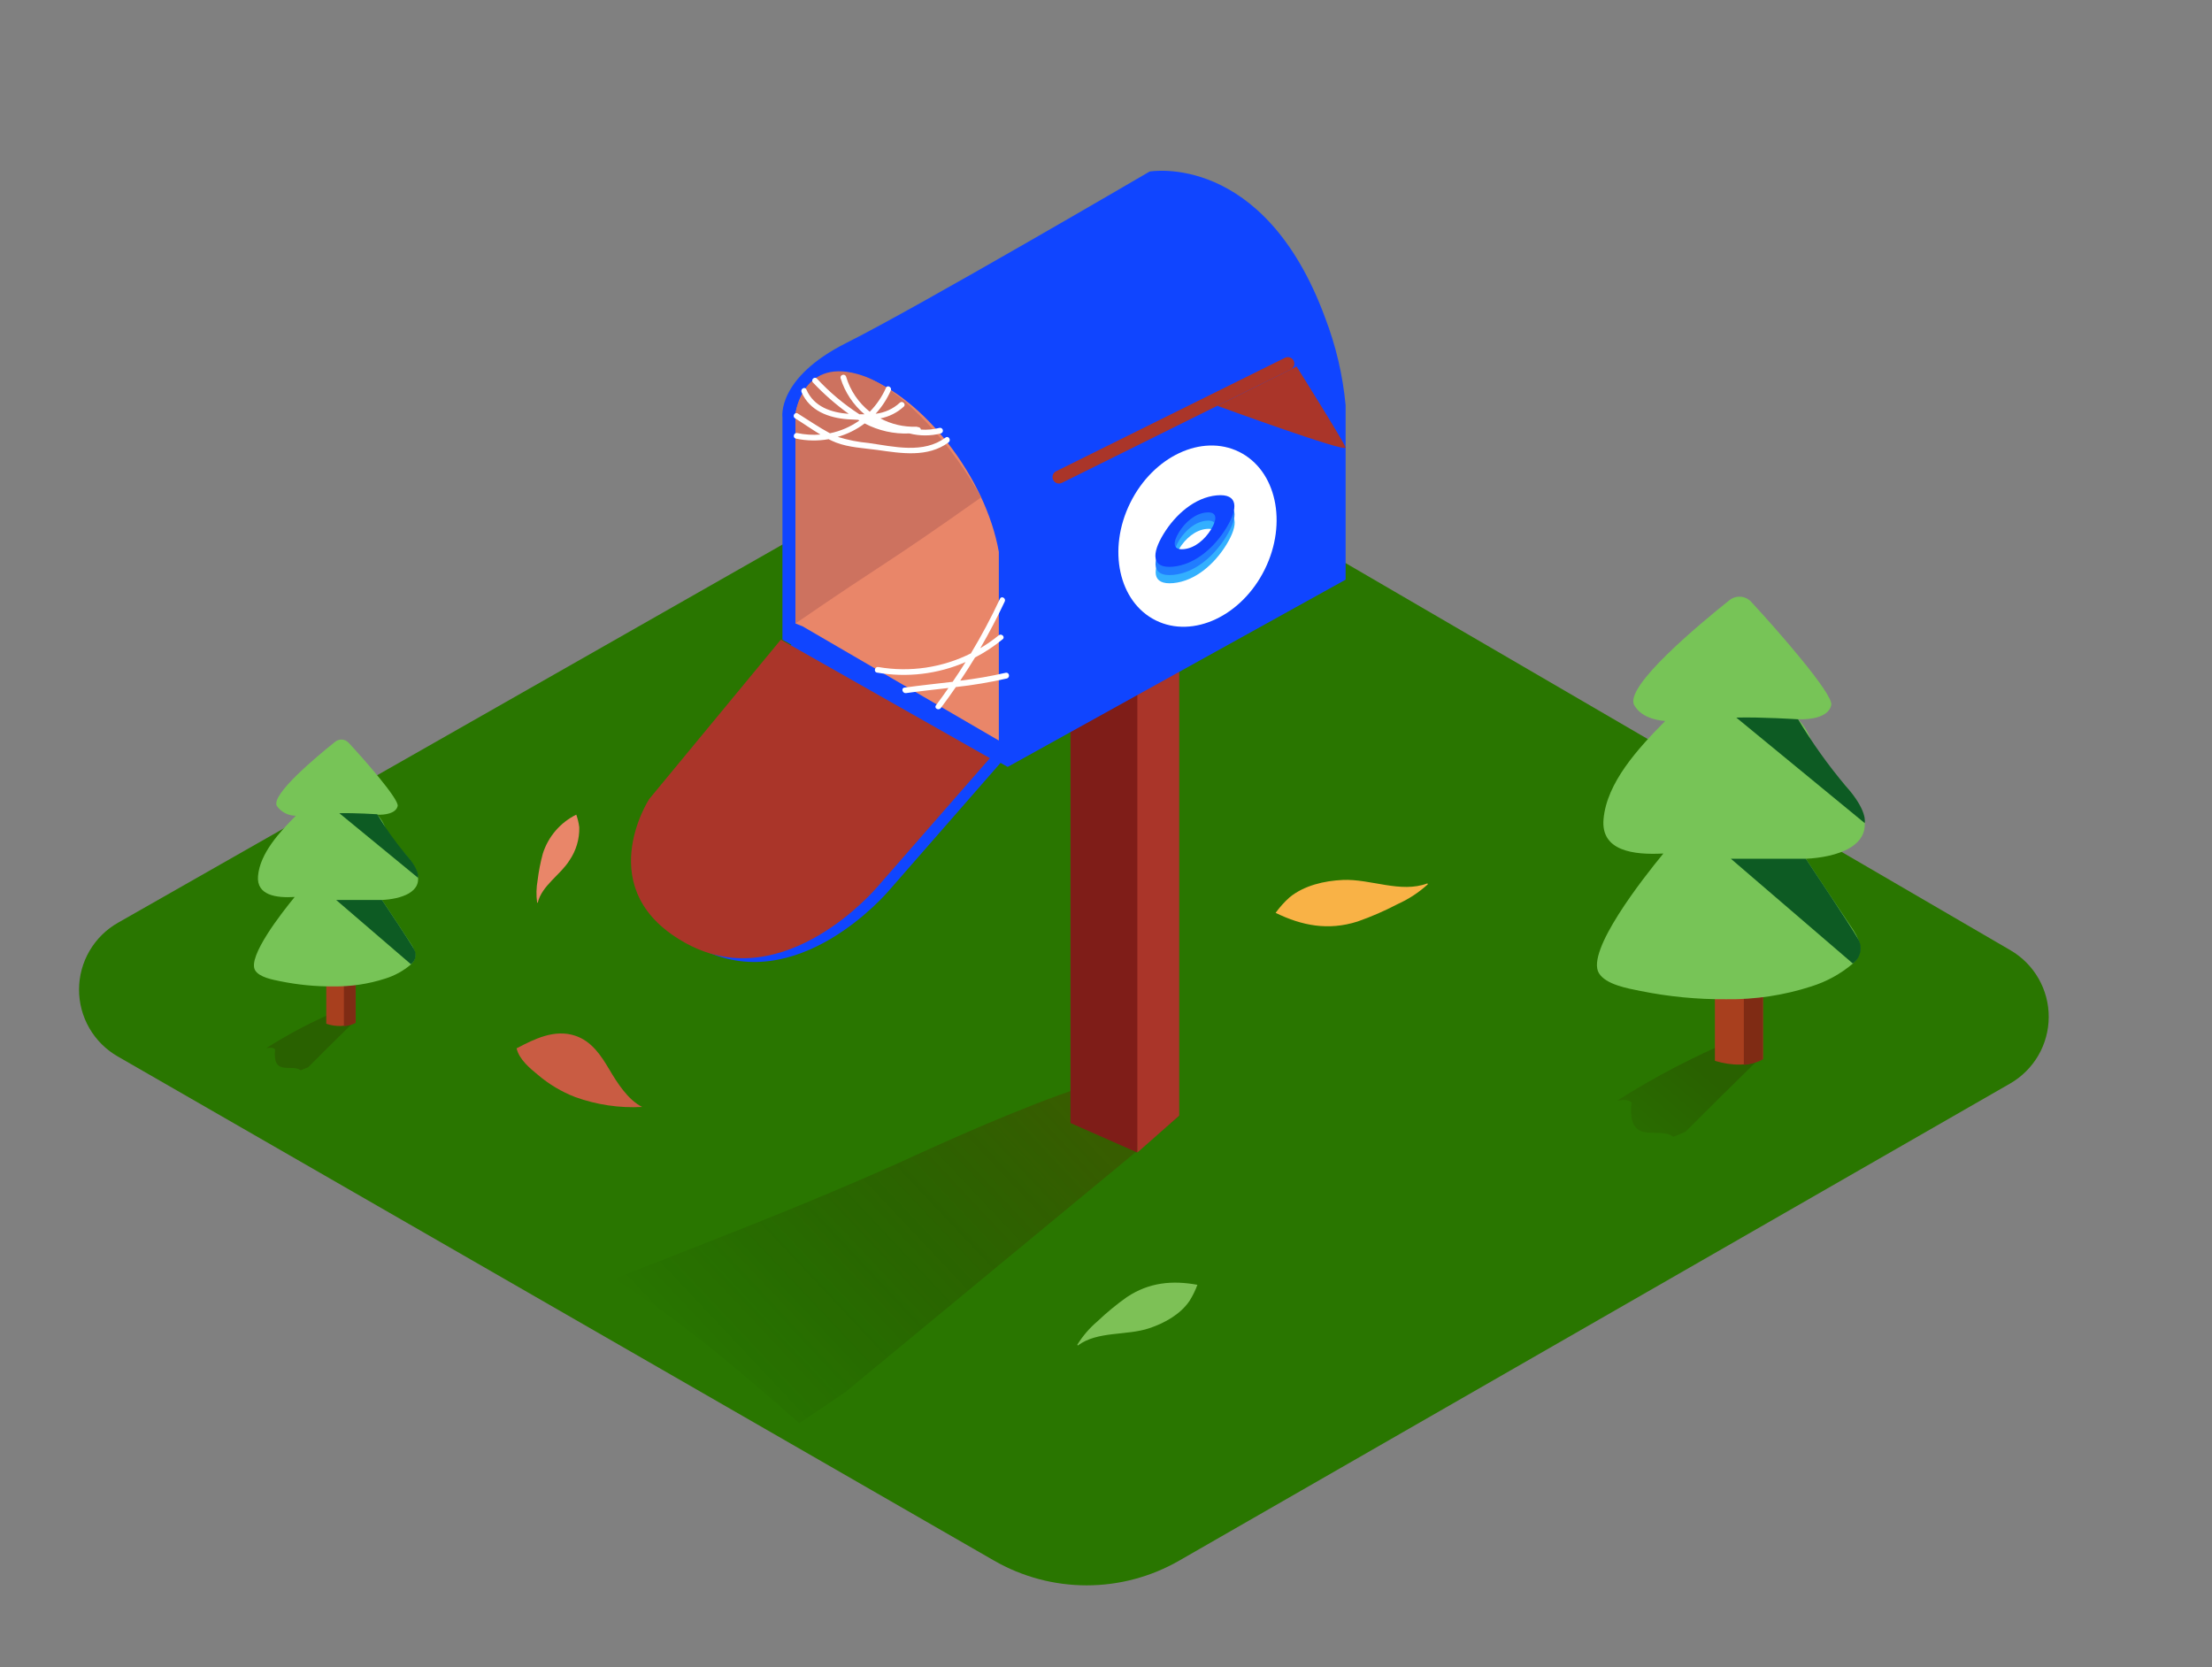 <svg width="406" height="306" viewBox="0 0 406 306" fill="none" xmlns="http://www.w3.org/2000/svg">
<rect x="0" y="0" width="406" height="306" fill="#808080" stroke="none"/>
<path d="M21.65 169.362L180.213 79.118C184.084 76.916 188.465 75.769 192.918 75.792C197.372 75.816 201.741 77.008 205.588 79.25L369.003 174.406C371.148 175.653 372.926 177.441 374.16 179.593C375.394 181.744 376.039 184.183 376.032 186.663C376.025 189.143 375.365 191.577 374.119 193.722C372.872 195.866 371.084 197.644 368.932 198.878L216.429 286.442C211.262 289.412 205.407 290.975 199.448 290.975C193.488 290.975 187.633 289.412 182.467 286.442L21.599 193.894C19.44 192.654 17.646 190.865 16.401 188.708C15.155 186.551 14.502 184.104 14.507 181.613C14.512 179.123 15.176 176.678 16.43 174.527C17.685 172.375 19.485 170.593 21.65 169.362Z" fill="#297600"/>
<path opacity="0.32" d="M146.698 261.229L155.173 255.495L216.581 204.745L202.046 198.502C193.327 200.837 177.686 207.637 169.566 211.342C157.579 216.864 145.44 221.868 133.158 226.699C126.358 229.406 119.547 232.072 112.726 234.697C124.947 242.381 135.909 251.688 146.698 261.229Z" fill="url(#paint0_linear_324_13116)"/>
<path d="M208.755 211.535L196.484 206.115V112.4L212.602 106.645" fill="#7F1D18"/>
<path d="M216.438 94.465V204.765L208.755 211.535V105.295" fill="#AA3529"/>
<path d="M143.612 117.404V76.591C143.612 76.591 142.536 69.344 155.427 62.898C168.317 56.453 211.008 31.484 211.008 31.484C211.008 31.484 231.948 27.729 243.224 58.331C245.2 63.481 246.463 68.876 246.98 74.368V106.391L184.953 140.759L143.612 117.404Z" fill="#1045FF"/>
<path d="M146.008 114.43V76.053C146.008 76.053 147.348 65.314 158.36 69.07C169.373 72.825 180.914 87.593 183.329 101.286V135.918L147.348 114.978" fill="#E98669"/>
<path d="M145.429 118.094L121.262 147.357C121.262 147.357 110.25 164.277 128.245 173.939C146.241 183.602 163.151 163.465 163.151 163.465L183.827 139.805L145.429 118.094Z" fill="#1045FF"/>
<path d="M143.318 117.404L119.151 146.666C119.151 146.666 108.138 163.586 126.134 173.249C144.13 182.912 161.04 162.774 161.04 162.774L181.685 139.155L143.318 117.404Z" fill="#AA3529"/>
<path d="M180.081 91.288C175.148 82.224 165.922 71.506 158.36 68.958C147.348 65.162 146.008 75.86 146.008 75.86V114.43C163.517 102.402 161.446 104.463 180.081 91.288Z" fill="#CD725F"/>
<path d="M232.145 104.497C236.361 95.951 234.249 86.295 227.427 82.929C220.605 79.563 211.657 83.763 207.441 92.309C203.224 100.855 205.336 110.512 212.158 113.877C218.98 117.243 227.928 113.043 232.145 104.497Z" fill="white"/>
<path d="M236.901 67.801C237.489 67.509 237.729 66.797 237.438 66.209C237.146 65.622 236.434 65.381 235.846 65.673L193.842 86.496C193.254 86.788 193.014 87.5 193.305 88.088C193.597 88.676 194.309 88.916 194.897 88.624L236.901 67.801Z" fill="#AA3529"/>
<path d="M237.977 67.263C237.977 67.263 246.655 81.077 246.98 82.143C247.305 83.209 223.432 74.48 223.432 74.48" fill="#AA3529"/>
<path d="M173.565 80.296C169.505 83.341 164.075 81.97 159.446 81.311C157.517 81.137 155.612 80.759 153.762 80.184C155.547 79.671 157.223 78.835 158.706 77.718C161.234 79.049 164.072 79.683 166.927 79.555C168.815 80.038 170.794 80.038 172.682 79.555C172.817 79.518 172.931 79.43 173.001 79.309C173.07 79.188 173.089 79.045 173.053 78.91C173.016 78.775 172.928 78.661 172.807 78.591C172.686 78.522 172.543 78.503 172.408 78.54C171.305 78.823 170.164 78.926 169.028 78.844C169.008 78.709 168.937 78.586 168.829 78.501C168.722 78.416 168.586 78.376 168.45 78.387C168.371 78.337 168.279 78.312 168.186 78.316C165.891 78.398 163.615 77.873 161.588 76.794C163.192 76.486 164.679 75.737 165.882 74.632C166.359 74.185 165.638 73.475 165.161 73.911C163.934 75.046 162.376 75.757 160.715 75.941C161.868 74.681 162.807 73.241 163.496 71.678C163.76 71.09 162.887 70.572 162.623 71.171C161.9 72.803 160.889 74.291 159.639 75.566C157.568 73.915 156.052 71.669 155.295 69.131C155.102 68.511 154.128 68.775 154.28 69.405C155.077 71.991 156.603 74.292 158.675 76.033H157.731C154.87 74.184 152.251 71.985 149.936 69.486C149.479 69.019 148.758 69.74 149.215 70.207C151.218 72.328 153.416 74.255 155.782 75.962C152.555 75.718 149.388 74.683 147.997 71.475C147.733 70.876 146.86 71.394 147.124 71.983C148.606 75.403 152.078 76.692 155.589 76.956C156.239 76.956 156.889 77.037 157.528 77.058L157.731 77.18C156.116 78.332 154.276 79.13 152.331 79.524C150.301 78.438 148.373 77.098 146.424 75.891C145.866 75.545 145.358 76.428 145.916 76.763C147.449 77.707 148.962 78.793 150.586 79.758C149.162 79.87 147.73 79.778 146.333 79.484C145.693 79.352 145.419 80.326 146.059 80.499C148.043 80.919 150.089 80.957 152.088 80.61C152.534 80.834 152.991 81.047 153.458 81.229C155.803 82.133 158.533 82.244 160.999 82.579C165.425 83.209 170.246 84.021 174.093 81.209C174.631 80.793 174.123 79.92 173.565 80.296Z" fill="white"/>
<path d="M184.578 123.484C181.828 124.114 179.046 124.595 176.244 124.925C177.185 123.524 178.092 122.107 178.965 120.672C180.769 119.737 182.47 118.614 184.04 117.323C184.547 116.907 183.826 116.196 183.319 116.602C182.25 117.474 181.116 118.265 179.929 118.967C181.546 116.179 183.041 113.324 184.415 110.4C184.689 109.812 183.816 109.294 183.542 109.893C181.939 113.326 180.156 116.674 178.203 119.921C172.953 122.552 166.998 123.43 161.212 122.428C160.573 122.317 160.299 123.291 160.938 123.443C166.44 124.407 172.104 123.736 177.229 121.515C176.468 122.743 175.666 123.941 174.854 125.138C171.88 125.493 168.906 125.798 165.993 126.204C165.353 126.295 165.627 127.27 166.267 127.219C168.835 126.854 171.464 126.58 174.082 126.275C173.331 127.351 172.58 128.417 171.789 129.462C171.393 129.98 172.276 130.477 172.661 129.97C173.616 128.701 174.539 127.412 175.443 126.102C178.589 125.756 181.714 125.23 184.801 124.529C185.481 124.306 185.217 123.332 184.578 123.484Z" fill="white"/>
<path d="M249.192 169.128C251.709 168.245 254.158 167.18 256.521 165.941C258.544 165.032 260.411 163.809 262.053 162.318C262.053 162.257 262.053 162.196 261.992 162.135C257.109 163.992 251.537 161.272 246.442 161.506C243.072 161.658 239.337 162.521 236.688 164.703C235.737 165.557 234.88 166.51 234.13 167.545C238.911 169.879 243.762 170.864 249.192 169.128Z" fill="#F9B246"/>
<path d="M99.632 156.674C99.197 158.276 98.878 159.908 98.678 161.556C98.431 162.917 98.4 164.308 98.587 165.677H98.699C99.47 162.521 102.84 160.602 104.515 157.923C105.744 156.134 106.376 154.002 106.321 151.833C106.221 151.044 106.037 150.268 105.773 149.519C104.32 150.236 103.027 151.24 101.972 152.47C100.917 153.699 100.121 155.129 99.632 156.674Z" fill="#E98669"/>
<path d="M206.836 238.067C204.946 239.404 203.155 240.876 201.477 242.472C200.008 243.714 198.744 245.18 197.732 246.816L197.823 246.959C201.457 244.248 206.755 245.192 210.947 243.782C213.728 242.848 216.621 241.264 218.316 238.788C218.907 237.851 219.397 236.854 219.778 235.814C215.241 234.982 210.957 235.327 206.836 238.067Z" fill="#7DC156"/>
<path d="M111.802 196.239C110.28 193.661 108.554 191.083 105.58 190.098C101.815 188.84 98.11 190.677 94.821 192.412C95.278 194.442 97.267 196.077 98.739 197.284C100.766 199.01 103.068 200.383 105.55 201.344C109.493 202.776 113.684 203.397 117.872 203.171C115.253 201.882 113.244 198.675 111.802 196.239Z" fill="#C95C43"/>
<path opacity="0.48" d="M296.847 202.004C298.034 201.801 298.998 201.832 299.455 202.37C298.623 210.591 304.53 206.572 307.129 208.652L309.362 207.719C313.868 203.205 318.399 198.722 322.952 194.27C321.389 193.143 319.907 191.946 318.365 190.768C310.888 193.901 303.69 197.66 296.847 202.004Z" fill="url(#paint1_linear_324_13116)"/>
<path d="M323.582 194.351V153.832H314.762V194.706C317.817 195.63 321.024 195.731 323.582 194.351Z" fill="#A83F1E"/>
<path d="M320.07 153.944V195.447C321.299 195.356 322.495 195.011 323.582 194.432V153.944H320.07Z" fill="#7F2B14"/>
<path d="M331.448 157.618C336.939 157.354 343.963 155.385 341.903 149.265C340.685 145.651 336.949 142.464 334.554 139.602C332.159 136.74 332.697 134.821 330.027 132.01C332.301 132.101 335.599 131.675 336.117 129.421C336.604 127.452 325.967 115.354 321.41 110.451C320.906 109.909 320.216 109.578 319.478 109.523C318.74 109.469 318.009 109.695 317.431 110.157C311.97 114.511 298.014 126.082 299.963 129.442C301.14 131.472 303.515 132.152 305.637 132.335C300.612 137.41 294.898 143.662 294.319 150.361C293.812 156.177 299.76 156.948 305.302 156.654C301.475 161.303 291.092 174.559 293.457 178.588C294.705 180.709 298.735 181.41 301.12 181.887C306.291 182.934 311.556 183.441 316.832 183.399C322.136 183.476 327.417 182.681 332.463 181.044C335.259 180.171 337.851 178.746 340.086 176.852C342.522 174.559 341.162 172.123 339.578 169.819C336.858 165.779 334.158 161.699 331.448 157.618Z" fill="#77C457"/>
<path d="M330.027 132.02C330.027 132.02 323.348 131.583 318.689 131.705L342.258 151.071C342.258 151.071 342.887 148.818 338.726 144.21C335.509 140.382 332.601 136.306 330.027 132.02Z" fill="#0D5B23"/>
<path d="M331.448 157.618H317.695L340.076 176.842C340.758 176.358 341.239 175.639 341.427 174.823C341.614 174.007 341.494 173.151 341.091 172.417C339.619 169.808 331.448 157.618 331.448 157.618Z" fill="#0D5B23"/>
<path opacity="0.48" d="M48.882 192.372C49.613 192.25 50.202 192.27 50.486 192.595C49.978 197.67 53.602 195.173 55.196 196.442L56.566 195.874C59.327 193.106 62.104 190.355 64.899 187.622C63.945 186.931 63.011 186.201 62.087 185.47C57.499 187.394 53.082 189.703 48.882 192.372Z" fill="url(#paint2_linear_324_13116)"/>
<path d="M65.274 187.672V162.825H59.885V187.896C61.643 188.519 63.574 188.439 65.274 187.672Z" fill="#A83F1E"/>
<path d="M63.123 162.896V188.342C63.874 188.293 64.607 188.089 65.275 187.743V162.896H63.123Z" fill="#7F2B14"/>
<path d="M70.106 165.18C73.466 165.018 77.779 163.81 76.521 160.105C75.78 157.892 73.476 155.933 72.014 154.177C70.553 152.421 70.877 151.244 69.233 149.529C70.624 149.59 72.654 149.326 72.989 147.945C73.293 146.737 66.787 139.318 63.975 136.313C63.667 135.981 63.245 135.778 62.793 135.744C62.342 135.71 61.894 135.848 61.539 136.131C58.19 138.8 49.633 145.895 50.821 147.945C51.218 148.498 51.74 148.947 52.346 149.256C52.952 149.565 53.623 149.725 54.302 149.722C51.257 152.767 47.715 156.664 47.36 160.775C47.055 164.338 50.699 164.835 54.089 164.632C51.745 167.484 45.37 175.614 46.822 178.081C47.593 179.38 50.06 179.816 51.521 180.111C54.691 180.755 57.919 181.068 61.154 181.044C64.405 181.092 67.642 180.605 70.735 179.603C72.448 179.068 74.035 178.195 75.404 177.035C76.896 175.624 76.064 174.132 75.09 172.721C73.415 170.153 71.76 167.646 70.106 165.18Z" fill="#77C457"/>
<path d="M69.233 149.448C69.233 149.448 65.173 149.184 62.28 149.255L76.734 161.12C76.734 161.12 77.12 159.74 74.562 156.918C72.591 154.572 70.81 152.074 69.233 149.448Z" fill="#0D5B23"/>
<path d="M70.106 165.18H61.702L75.424 176.974C75.838 176.674 76.128 176.232 76.238 175.733C76.349 175.233 76.272 174.711 76.023 174.264C75.11 172.62 70.106 165.18 70.106 165.18Z" fill="#0D5B23"/>
<path fill-rule="evenodd" clip-rule="evenodd" d="M215.359 107.025C219.352 106.65 222.903 103.555 225.116 99.941C227.328 96.326 227.364 93.561 223.37 93.936C219.377 94.311 215.826 97.406 213.613 101.02C211.401 104.634 211.366 107.4 215.359 107.025ZM217.328 103.809C219.381 103.616 221.208 102.024 222.345 100.166C223.483 98.307 223.501 96.885 221.448 97.077C219.394 97.27 217.568 98.862 216.43 100.72C215.292 102.579 215.274 104.001 217.328 103.809Z" fill="#33B0FF"/>
<path fill-rule="evenodd" clip-rule="evenodd" d="M215.334 105.517C219.327 105.143 222.879 102.048 225.091 98.433C227.303 94.819 227.339 92.054 223.346 92.428C219.352 92.803 215.801 95.898 213.588 99.512C211.376 103.127 211.341 105.892 215.334 105.517ZM217.303 102.301C219.356 102.108 221.183 100.517 222.321 98.658C223.458 96.799 223.477 95.377 221.423 95.569C219.369 95.762 217.543 97.354 216.405 99.213C215.267 101.071 215.249 102.494 217.303 102.301Z" fill="#217DFF"/>
<path fill-rule="evenodd" clip-rule="evenodd" d="M215.309 104.008C219.302 103.633 222.854 100.538 225.066 96.924C227.278 93.309 227.314 90.544 223.321 90.919C219.328 91.293 215.776 94.388 213.564 98.003C211.351 101.617 211.316 104.382 215.309 104.008ZM217.278 100.791C219.331 100.599 221.158 99.007 222.296 97.148C223.433 95.289 223.452 93.867 221.398 94.06C219.344 94.252 217.518 95.844 216.38 97.703C215.242 99.562 215.224 100.984 217.278 100.791Z" fill="#1045FF"/>
<defs>
<linearGradient id="paint0_linear_324_13116" x1="128.662" y1="253.617" x2="189.572" y2="196.31" gradientUnits="userSpaceOnUse">
<stop stop-opacity="0"/>
<stop offset="0.99" stop-color="#552800"/>
</linearGradient>
<linearGradient id="paint1_linear_324_13116" x1="290.472" y1="220.68" x2="312.021" y2="195.681" gradientUnits="userSpaceOnUse">
<stop stop-color="#297600"/>
<stop offset="0.99" stop-color="#294900"/>
</linearGradient>
<linearGradient id="paint2_linear_324_13116" x1="758.582" y1="2380.67" x2="885.044" y2="2166.43" gradientUnits="userSpaceOnUse">
<stop stop-color="#297600"/>
<stop offset="0.99" stop-color="#294900"/>
</linearGradient>
</defs>
</svg>
